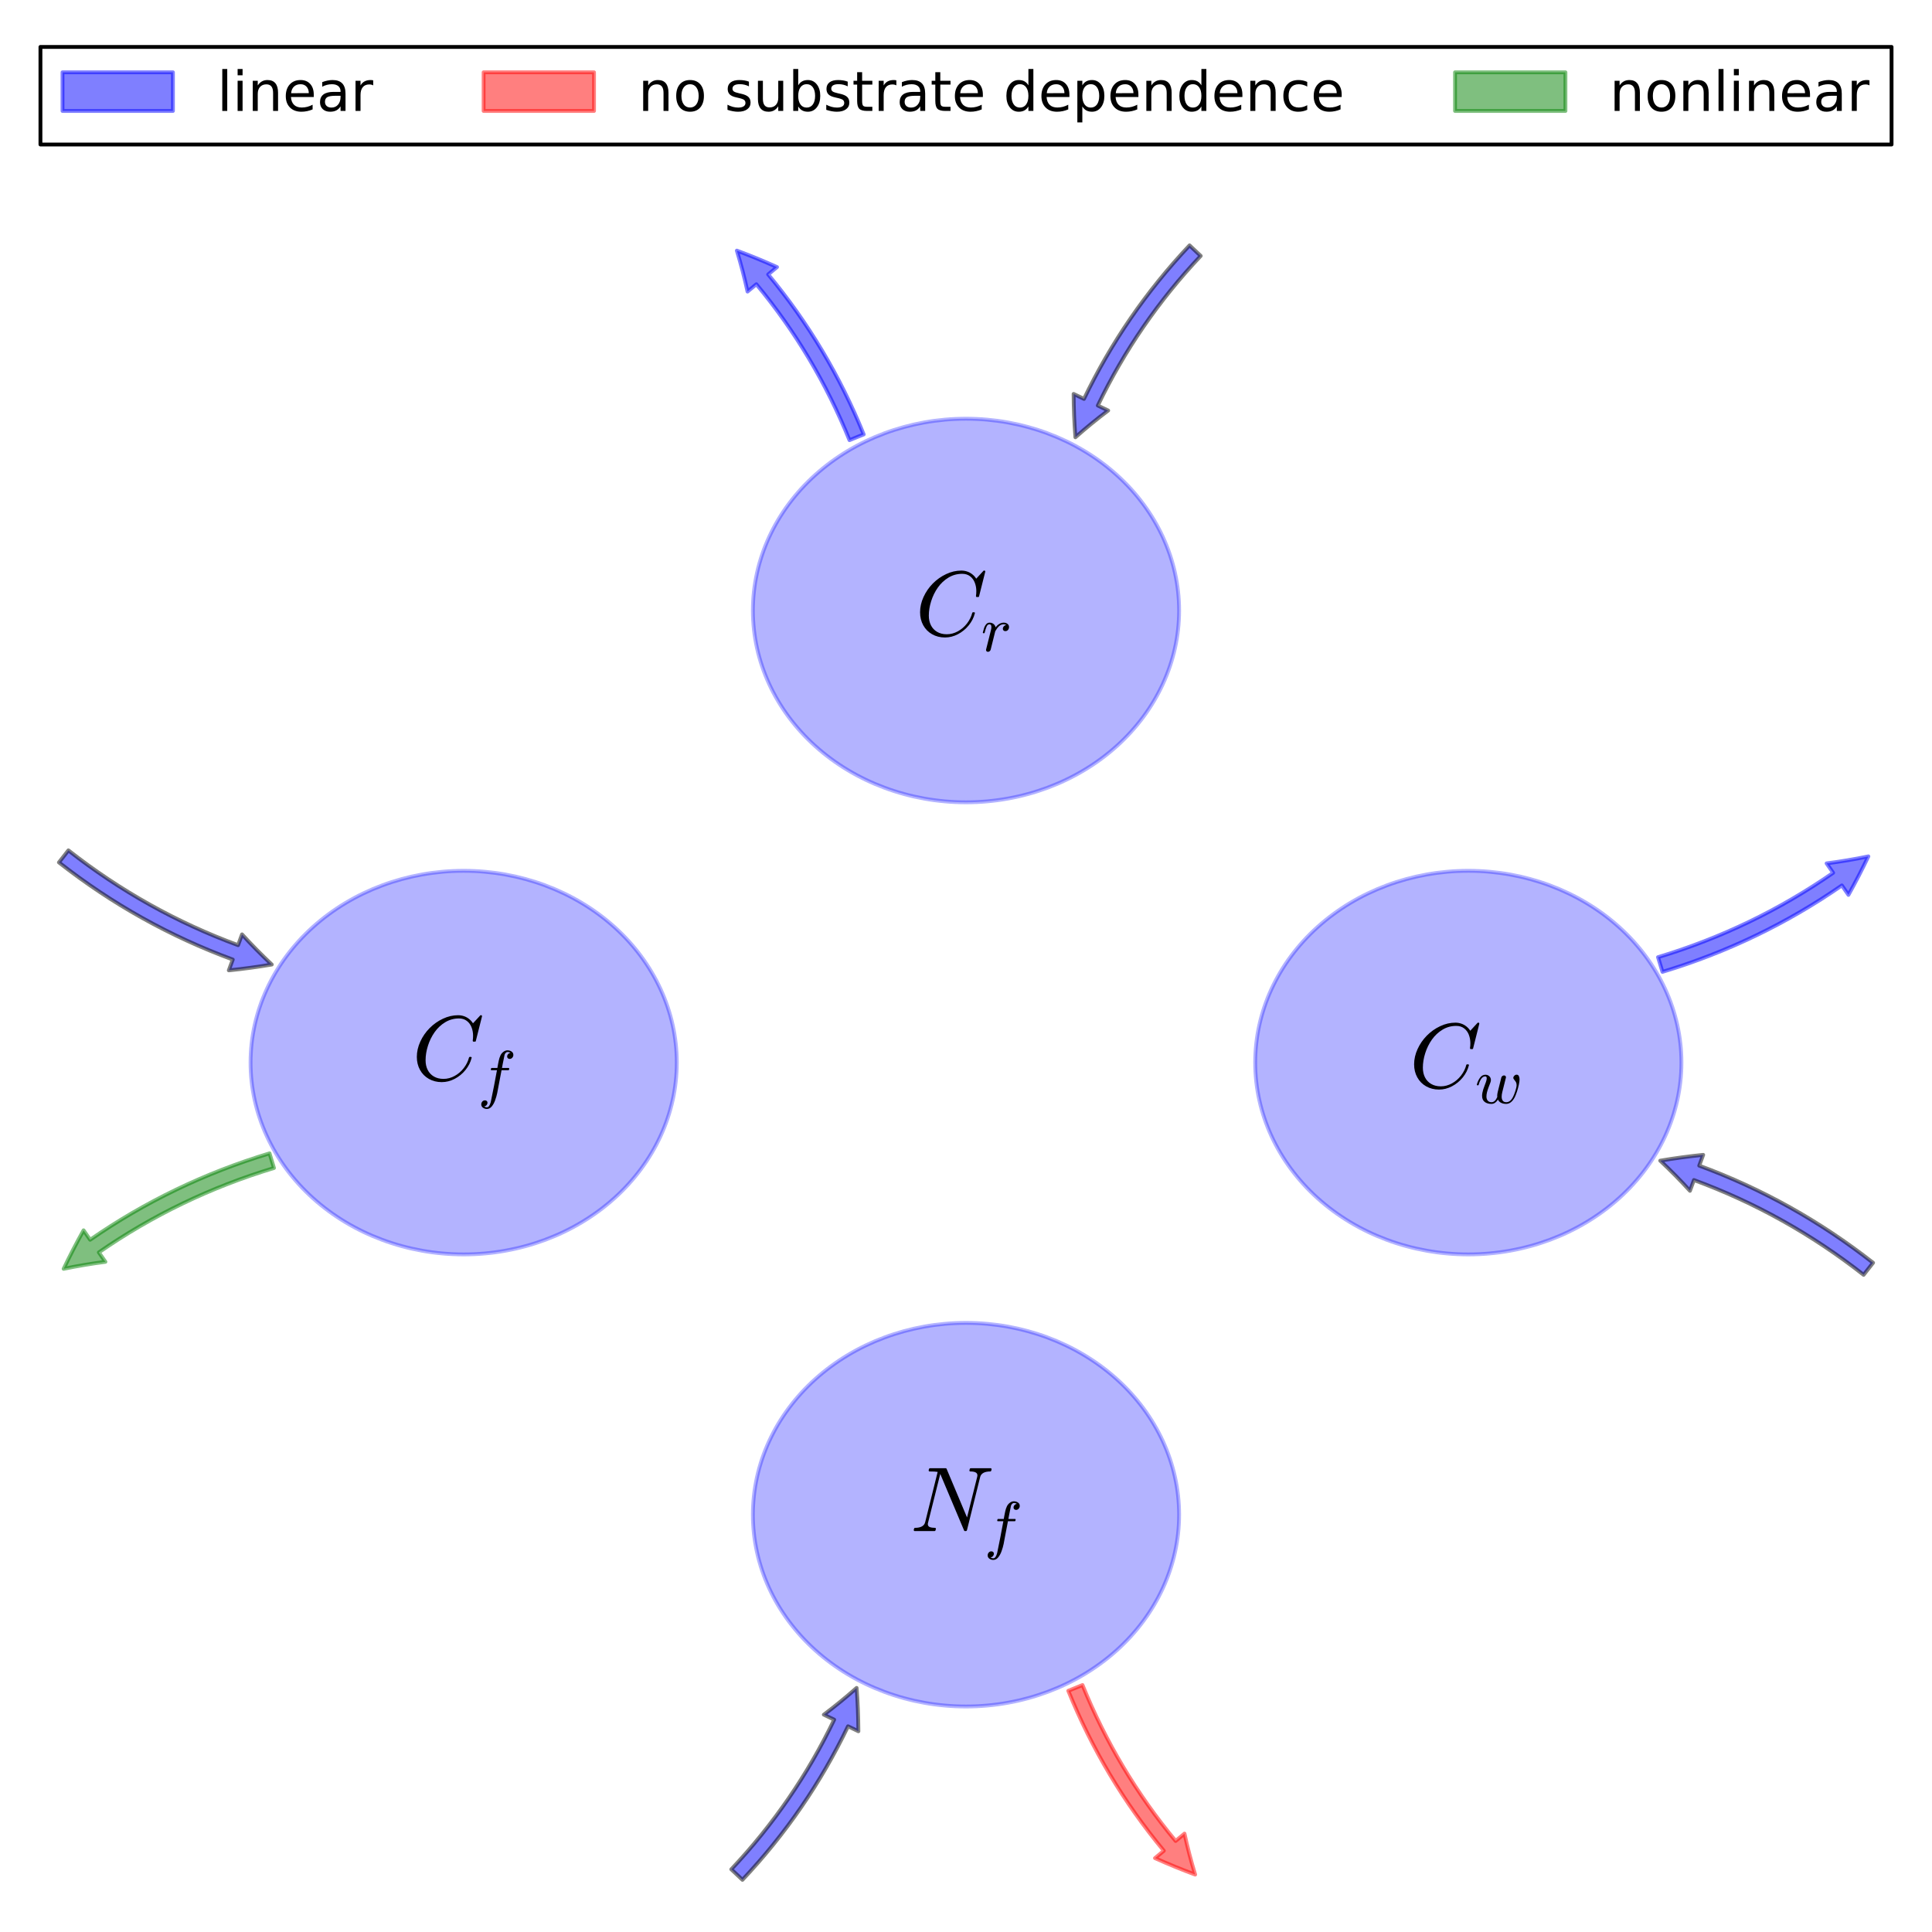<?xml version="1.0" encoding="utf-8" standalone="no"?>
<!DOCTYPE svg PUBLIC "-//W3C//DTD SVG 1.1//EN"
  "http://www.w3.org/Graphics/SVG/1.1/DTD/svg11.dtd">
<!-- Created with matplotlib (http://matplotlib.org/) -->
<svg height="504pt" version="1.1" viewBox="0 0 504 504" width="504pt" xmlns="http://www.w3.org/2000/svg" xmlns:xlink="http://www.w3.org/1999/xlink">
 <defs>
  <style type="text/css">
*{stroke-linecap:butt;stroke-linejoin:round;stroke-miterlimit:100000;}
  </style>
 </defs>
 <g id="figure_1">
  <g id="patch_1">
   <path d="M 0 504 
L 504 504 
L 504 0 
L 0 0 
z
" style="fill:#ffffff;"/>
  </g>
  <g id="axes_1">
   <g id="patch_2">
    <path clip-path="url(#p2bd4781e1b)" d="M 120.96 327.236 
C 135.704 327.236 149.846 321.964 160.272 312.581 
C 170.698 303.198 176.556 290.47 176.556 277.2 
C 176.556 263.93 170.698 251.202 160.272 241.819 
C 149.846 232.436 135.704 227.164 120.96 227.164 
C 106.216 227.164 92.074 232.436 81.648 241.819 
C 71.222 251.202 65.364 263.93 65.364 277.2 
C 65.364 290.47 71.222 303.198 81.648 312.581 
C 92.074 321.964 106.216 327.236 120.96 327.236 
z
" style="fill:#0000ff;opacity:0.3;stroke:#0000ff;stroke-linejoin:miter;"/>
   </g>
   <g id="patch_3">
    <path clip-path="url(#p2bd4781e1b)" d="M 17.84 221.832 
Q 38.132 237.743 62.105 246.565 
L 63.141 243.75 
Q 66.81 247.766 70.897 251.615 
Q 65.363 252.557 59.688 253.135 
L 60.724 250.319 
Q 36.16 241.28 15.372 224.98 
L 17.84 221.832 
z
" style="fill:#0000ff;opacity:0.5;stroke:#000000;stroke-linecap:round;"/>
   </g>
   <g id="patch_4">
    <path clip-path="url(#p2bd4781e1b)" d="M 71.47 304.701 
Q 46.786 312.16 25.787 326.706 
L 27.495 329.172 
Q 22.1 329.865 16.601 330.997 
Q 19.011 325.928 21.801 320.952 
L 23.509 323.418 
Q 45.026 308.514 70.313 300.872 
L 71.47 304.701 
z
" style="fill:#008000;opacity:0.5;stroke:#008000;stroke-linecap:round;"/>
   </g>
   <g id="patch_5">
    <path clip-path="url(#p2bd4781e1b)" d="M 252 209.3 
C 266.744 209.3 280.886 204.028 291.312 194.645 
C 301.738 185.262 307.596 172.534 307.596 159.264 
C 307.596 145.994 301.738 133.266 291.312 123.883 
C 280.886 114.5 266.744 109.228 252 109.228 
C 237.256 109.228 223.114 114.5 212.688 123.883 
C 202.262 133.266 196.404 145.994 196.404 159.264 
C 196.404 172.534 202.262 185.262 212.688 194.645 
C 223.114 204.028 237.256 209.3 252 209.3 
z
" style="fill:#0000ff;opacity:0.3;stroke:#0000ff;stroke-linejoin:miter;"/>
   </g>
   <g id="patch_6">
    <path clip-path="url(#p2bd4781e1b)" d="M 313.23 66.752 
Q 296.711 84.289 286.384 105.794 
L 289.089 107.093 
Q 284.745 110.357 280.537 114.076 
Q 280.107 108.477 280.074 102.764 
L 282.778 104.063 
Q 293.374 81.998 310.318 64.009 
L 313.23 66.752 
z
" style="fill:#0000ff;opacity:0.5;stroke:#000000;stroke-linecap:round;"/>
   </g>
   <g id="patch_7">
    <path clip-path="url(#p2bd4781e1b)" d="M 221.608 114.824 
Q 212.555 92.498 197.313 74.146 
L 195.005 76.062 
Q 193.849 70.754 192.223 65.378 
Q 197.491 67.321 202.698 69.673 
L 200.39 71.59 
Q 216.029 90.42 225.315 113.321 
L 221.608 114.824 
z
" style="fill:#0000ff;opacity:0.5;stroke:#0000ff;stroke-linecap:round;"/>
   </g>
   <g id="patch_8">
    <path clip-path="url(#p2bd4781e1b)" d="M 383.04 327.236 
C 397.784 327.236 411.926 321.964 422.352 312.581 
C 432.778 303.198 438.636 290.47 438.636 277.2 
C 438.636 263.93 432.778 251.202 422.352 241.819 
C 411.926 232.436 397.784 227.164 383.04 227.164 
C 368.296 227.164 354.154 232.436 343.728 241.819 
C 333.302 251.202 327.444 263.93 327.444 277.2 
C 327.444 290.47 333.302 303.198 343.728 312.581 
C 354.154 321.964 368.296 327.236 383.04 327.236 
z
" style="fill:#0000ff;opacity:0.3;stroke:#0000ff;stroke-linejoin:miter;"/>
   </g>
   <g id="patch_9">
    <path clip-path="url(#p2bd4781e1b)" d="M 486.16 332.568 
Q 465.868 316.657 441.895 307.835 
L 440.859 310.65 
Q 437.19 306.634 433.103 302.785 
Q 438.637 301.843 444.312 301.265 
L 443.276 304.081 
Q 467.84 313.12 488.628 329.42 
L 486.16 332.568 
z
" style="fill:#0000ff;opacity:0.5;stroke:#000000;stroke-linecap:round;"/>
   </g>
   <g id="patch_10">
    <path clip-path="url(#p2bd4781e1b)" d="M 432.53 249.699 
Q 457.214 242.24 478.213 227.694 
L 476.505 225.228 
Q 481.9 224.535 487.399 223.403 
Q 484.989 228.472 482.199 233.448 
L 480.491 230.982 
Q 458.974 245.886 433.687 253.528 
L 432.53 249.699 
z
" style="fill:#0000ff;opacity:0.5;stroke:#0000ff;stroke-linecap:round;"/>
   </g>
   <g id="patch_11">
    <path clip-path="url(#p2bd4781e1b)" d="M 252 445.172 
C 266.744 445.172 280.886 439.9 291.312 430.517 
C 301.738 421.134 307.596 408.406 307.596 395.136 
C 307.596 381.866 301.738 369.138 291.312 359.755 
C 280.886 350.372 266.744 345.1 252 345.1 
C 237.256 345.1 223.114 350.372 212.688 359.755 
C 202.262 369.138 196.404 381.866 196.404 395.136 
C 196.404 408.406 202.262 421.134 212.688 430.517 
C 223.114 439.9 237.256 445.172 252 445.172 
z
" style="fill:#0000ff;opacity:0.3;stroke:#0000ff;stroke-linejoin:miter;"/>
   </g>
   <g id="patch_12">
    <path clip-path="url(#p2bd4781e1b)" d="M 190.77 487.648 
Q 207.289 470.111 217.616 448.606 
L 214.911 447.307 
Q 219.255 444.043 223.463 440.324 
Q 223.893 445.923 223.926 451.636 
L 221.222 450.337 
Q 210.626 472.402 193.682 490.391 
L 190.77 487.648 
z
" style="fill:#0000ff;opacity:0.5;stroke:#000000;stroke-linecap:round;"/>
   </g>
   <g id="patch_13">
    <path clip-path="url(#p2bd4781e1b)" d="M 282.392 439.576 
Q 291.445 461.902 306.687 480.254 
L 308.995 478.338 
Q 310.151 483.646 311.777 489.022 
Q 306.509 487.079 301.302 484.727 
L 303.61 482.81 
Q 287.971 463.98 278.685 441.079 
L 282.392 439.576 
z
" style="fill:#ff0000;opacity:0.5;stroke:#ff0000;stroke-linecap:round;"/>
   </g>
   <g id="text_1">
    <!-- $C_{f}$ -->
    <defs>
     <path d="M 9.719 -16.5 
Q 11.578 -17.922 14.203 -17.922 
Q 17.781 -17.922 20.016 -10.016 
Q 20.953 -6.203 25.094 15.094 
L 29.688 39.594 
L 21.094 39.594 
Q 20.125 39.594 20.125 40.922 
Q 20.516 43.109 21.391 43.109 
L 30.328 43.109 
L 31.5 49.609 
Q 32.078 52.641 32.562 54.812 
Q 33.062 56.984 33.625 58.828 
Q 34.188 60.688 35.297 62.984 
Q 37.016 66.266 39.922 68.391 
Q 42.828 70.516 46.188 70.516 
Q 48.391 70.516 50.469 69.703 
Q 52.547 68.891 53.859 67.281 
Q 55.172 65.672 55.172 63.484 
Q 55.172 60.938 53.484 59.047 
Q 51.812 57.172 49.422 57.172 
Q 47.797 57.172 46.656 58.172 
Q 45.516 59.188 45.516 60.797 
Q 45.516 62.984 47 64.625 
Q 48.484 66.266 50.688 66.5 
Q 48.828 67.922 46.094 67.922 
Q 44.578 67.922 43.234 66.5 
Q 41.891 65.094 41.5 63.484 
Q 40.875 60.938 38.719 49.703 
L 37.5 43.109 
L 47.797 43.109 
Q 48.781 43.109 48.781 41.797 
Q 48.734 41.547 48.578 40.938 
Q 48.438 40.328 48.172 39.953 
Q 47.906 39.594 47.516 39.594 
L 36.812 39.594 
L 32.172 15.188 
Q 31.297 9.859 30.141 4.359 
Q 29 -1.125 26.922 -6.906 
Q 24.859 -12.703 21.625 -16.609 
Q 18.406 -20.516 14.016 -20.516 
Q 10.641 -20.516 7.984 -18.578 
Q 5.328 -16.656 5.328 -13.484 
Q 5.328 -10.938 6.953 -9.047 
Q 8.594 -7.172 11.078 -7.172 
Q 12.75 -7.172 13.859 -8.172 
Q 14.984 -9.188 14.984 -10.797 
Q 14.984 -12.938 13.391 -14.719 
Q 11.812 -16.5 9.719 -16.5 
" id="Cmmi10-66"/>
     <path d="M 14.594 21.578 
Q 14.594 15.578 16.906 11.016 
Q 19.234 6.453 23.656 3.875 
Q 28.078 1.312 34.078 1.312 
Q 40.375 1.312 46.203 4.531 
Q 52.047 7.766 56.172 13.156 
Q 60.297 18.562 61.812 24.609 
Q 62.016 25.203 62.594 25.203 
L 63.812 25.203 
Q 64.203 25.203 64.453 24.922 
Q 64.703 24.656 64.703 24.312 
Q 64.703 24.219 64.594 24.031 
Q 62.891 17.094 57.984 11.016 
Q 53.078 4.938 46.234 1.359 
Q 39.406 -2.203 32.172 -2.203 
Q 24.359 -2.203 18.156 1.312 
Q 11.969 4.828 8.516 11.078 
Q 5.078 17.328 5.078 25.203 
Q 5.078 33.594 8.828 41.812 
Q 12.594 50.047 18.938 56.469 
Q 25.297 62.891 33.422 66.703 
Q 41.547 70.516 49.906 70.516 
Q 53.219 70.516 56.25 69.5 
Q 59.281 68.5 61.859 66.453 
Q 64.453 64.406 66.109 61.719 
L 74.031 70.312 
Q 74.031 70.516 74.516 70.516 
L 75.094 70.516 
Q 75.484 70.516 75.734 70.172 
Q 75.984 69.828 75.984 69.484 
L 69.188 42.484 
Q 69.188 41.797 68.406 41.797 
L 66.609 41.797 
Q 65.828 41.797 65.828 42.922 
Q 66.219 45.125 66.219 48.188 
Q 66.219 53.078 64.547 57.391 
Q 62.891 61.719 59.391 64.359 
Q 55.906 67 50.875 67 
Q 42.719 67 35.938 62.891 
Q 29.156 58.797 24.438 52.125 
Q 19.734 45.453 17.156 37.328 
Q 14.594 29.203 14.594 21.578 
" id="Cmmi10-43"/>
    </defs>
    <g transform="translate(107.52 281.88)scale(0.24 -0.24)">
     <use transform="translate(0.0 0.484)" xlink:href="#Cmmi10-43"/>
     <use transform="translate(71.387 -16.522)scale(0.7)" xlink:href="#Cmmi10-66"/>
    </g>
   </g>
   <g id="text_2">
    <!-- $C_{r}$ -->
    <defs>
     <path d="M 7.719 1.703 
Q 7.719 2.297 7.812 2.594 
L 15.281 32.422 
Q 16.016 35.203 16.016 37.312 
Q 16.016 41.609 13.094 41.609 
Q 9.969 41.609 8.453 37.859 
Q 6.938 34.125 5.516 28.422 
Q 5.516 28.125 5.219 27.953 
Q 4.938 27.781 4.688 27.781 
L 3.516 27.781 
Q 3.172 27.781 2.922 28.141 
Q 2.688 28.516 2.688 28.812 
Q 3.766 33.156 4.766 36.172 
Q 5.766 39.203 7.891 41.688 
Q 10.016 44.188 13.188 44.188 
Q 16.656 44.188 19.266 42.188 
Q 21.875 40.188 22.516 36.922 
Q 25.047 40.234 28.297 42.203 
Q 31.547 44.188 35.406 44.188 
Q 38.578 44.188 40.984 42.328 
Q 43.406 40.484 43.406 37.312 
Q 43.406 34.766 41.812 32.875 
Q 40.234 31 37.594 31 
Q 35.984 31 34.891 32 
Q 33.797 33.016 33.797 34.625 
Q 33.797 36.812 35.406 38.547 
Q 37.016 40.281 39.109 40.281 
Q 37.5 41.609 35.203 41.609 
Q 30.906 41.609 27.734 38.547 
Q 24.562 35.5 22.016 30.812 
L 14.891 2.203 
Q 14.547 0.828 13.344 -0.141 
Q 12.156 -1.125 10.688 -1.125 
Q 9.469 -1.125 8.594 -0.344 
Q 7.719 0.438 7.719 1.703 
" id="Cmmi10-72"/>
    </defs>
    <g transform="translate(238.8 165.887)scale(0.24 -0.24)">
     <use transform="translate(0.0 0.484)" xlink:href="#Cmmi10-43"/>
     <use transform="translate(71.387 -16.522)scale(0.7)" xlink:href="#Cmmi10-72"/>
    </g>
   </g>
   <g id="text_3">
    <!-- $C_{w}$ -->
    <defs>
     <path d="M 10.797 11.625 
Q 10.797 13.719 11.359 16.453 
Q 11.922 19.188 12.594 21.312 
Q 13.281 23.438 14.906 27.828 
Q 16.547 32.234 16.703 32.625 
Q 18.016 36.281 18.016 38.625 
Q 18.016 41.609 15.828 41.609 
Q 11.859 41.609 9.297 37.531 
Q 6.734 33.453 5.516 28.422 
Q 5.328 27.781 4.688 27.781 
L 3.516 27.781 
Q 2.688 27.781 2.688 28.719 
L 2.688 29 
Q 4.297 34.969 7.609 39.578 
Q 10.938 44.188 16.016 44.188 
Q 19.578 44.188 22.047 41.844 
Q 24.516 39.5 24.516 35.891 
Q 24.516 34.031 23.688 31.984 
Q 22.516 28.953 20.922 24.703 
Q 19.344 20.453 18.453 16.984 
Q 17.578 13.531 17.578 10.297 
Q 17.578 6.391 19.625 3.953 
Q 21.688 1.516 25.594 1.516 
Q 30.906 1.516 34.422 9.625 
Q 34.281 10.203 34.281 11.281 
Q 34.281 13.969 35.109 17.391 
L 40.719 39.891 
Q 41.062 41.219 42.281 42.156 
Q 43.5 43.109 44.922 43.109 
Q 46.094 43.109 47 42.328 
Q 47.906 41.547 47.906 40.281 
Q 47.906 39.703 47.797 39.5 
L 42.188 17.188 
Q 41.219 13.188 41.219 10.016 
Q 41.219 6.25 42.938 3.875 
Q 44.672 1.516 48.391 1.516 
Q 54.828 1.516 58.984 10.016 
Q 60.547 13.031 62.469 18.938 
Q 64.406 24.859 64.406 27.984 
Q 64.406 30.859 63.469 32.547 
Q 62.547 34.234 60.906 36.188 
Q 59.281 38.141 59.281 39.109 
Q 59.281 41.016 60.906 42.641 
Q 62.547 44.281 64.5 44.281 
Q 66.891 44.281 67.938 42.078 
Q 69 39.891 69 37.109 
Q 69 33.734 67.875 28.531 
Q 66.75 23.344 65.031 18.094 
Q 63.328 12.844 61.812 9.719 
Q 56.344 -1.125 48.188 -1.125 
Q 44 -1.125 40.531 0.484 
Q 37.062 2.094 35.406 5.609 
Q 33.797 2.734 31.172 0.797 
Q 28.562 -1.125 25.391 -1.125 
Q 18.797 -1.125 14.797 2.016 
Q 10.797 5.172 10.797 11.625 
" id="Cmmi10-77"/>
    </defs>
    <g transform="translate(367.68 283.822)scale(0.24 -0.24)">
     <use transform="translate(0.0 0.484)" xlink:href="#Cmmi10-43"/>
     <use transform="translate(71.387 -16.522)scale(0.7)" xlink:href="#Cmmi10-77"/>
    </g>
   </g>
   <g id="text_4">
    <!-- $N_{f}$ -->
    <defs>
     <path d="M 4.688 0 
Q 3.719 0 3.719 1.312 
Q 3.766 1.562 3.906 2.172 
Q 4.047 2.781 4.312 3.141 
Q 4.594 3.516 4.984 3.516 
Q 14.547 3.516 16.109 9.625 
L 29.688 64.312 
Q 26.906 64.797 20.906 64.797 
Q 19.922 64.797 19.922 66.109 
Q 19.969 66.359 20.109 66.969 
Q 20.266 67.578 20.531 67.938 
Q 20.797 68.312 21.188 68.312 
L 38.484 68.312 
Q 39.203 68.312 39.406 67.672 
L 61.625 14.797 
L 72.703 59.078 
Q 72.906 60.156 72.906 60.594 
Q 72.906 64.797 65.188 64.797 
Q 64.203 64.797 64.203 66.109 
Q 64.547 67.391 64.734 67.844 
Q 64.938 68.312 65.922 68.312 
L 87.312 68.312 
Q 88.281 68.312 88.281 67 
Q 88.234 66.75 88.078 66.141 
Q 87.938 65.531 87.672 65.156 
Q 87.406 64.797 87.016 64.797 
Q 77.438 64.797 75.875 58.688 
L 61.531 0.875 
Q 61.188 0 60.5 0 
L 59.281 0 
Q 58.594 0 58.406 0.688 
L 32.906 61.188 
L 32.719 61.812 
Q 32.516 62.016 32.516 62.109 
L 19.281 9.188 
Q 19.188 8.938 19.141 8.562 
Q 19.094 8.203 19 7.719 
Q 19 5.125 21.234 4.312 
Q 23.484 3.516 26.812 3.516 
Q 27.781 3.516 27.781 2.203 
Q 27.438 0.828 27.188 0.406 
Q 26.953 0 26.125 0 
z
" id="Cmmi10-4e"/>
    </defs>
    <g transform="translate(237.48 399.576)scale(0.24 -0.24)">
     <use transform="translate(0.0 0.688)" xlink:href="#Cmmi10-4e"/>
     <use transform="translate(80.322 -16.319)scale(0.7)" xlink:href="#Cmmi10-66"/>
    </g>
   </g>
   <g id="legend_1">
    <g id="patch_14">
     <path d="M 10.55 37.697 
L 493.45 37.697 
L 493.45 12.24 
L 10.55 12.24 
z
" style="fill:#ffffff;stroke:#000000;stroke-linejoin:miter;"/>
    </g>
    <g id="patch_15">
     <path d="M 16.31 28.942 
L 45.11 28.942 
L 45.11 18.862 
L 16.31 18.862 
z
" style="fill:#0000ff;opacity:0.5;stroke:#0000ff;stroke-linejoin:miter;"/>
    </g>
    <g id="text_5">
     <!-- linear -->
     <defs>
      <path d="M 9.422 54.688 
L 18.406 54.688 
L 18.406 0 
L 9.422 0 
z
M 9.422 75.984 
L 18.406 75.984 
L 18.406 64.594 
L 9.422 64.594 
z
" id="BitstreamVeraSans-Roman-69"/>
      <path d="M 9.422 75.984 
L 18.406 75.984 
L 18.406 0 
L 9.422 0 
z
" id="BitstreamVeraSans-Roman-6c"/>
      <path d="M 34.281 27.484 
Q 23.391 27.484 19.188 25 
Q 14.984 22.516 14.984 16.5 
Q 14.984 11.719 18.141 8.906 
Q 21.297 6.109 26.703 6.109 
Q 34.188 6.109 38.703 11.406 
Q 43.219 16.703 43.219 25.484 
L 43.219 27.484 
z
M 52.203 31.203 
L 52.203 0 
L 43.219 0 
L 43.219 8.297 
Q 40.141 3.328 35.547 0.953 
Q 30.953 -1.422 24.312 -1.422 
Q 15.922 -1.422 10.953 3.297 
Q 6 8.016 6 15.922 
Q 6 25.141 12.172 29.828 
Q 18.359 34.516 30.609 34.516 
L 43.219 34.516 
L 43.219 35.406 
Q 43.219 41.609 39.141 45 
Q 35.062 48.391 27.688 48.391 
Q 23 48.391 18.547 47.266 
Q 14.109 46.141 10.016 43.891 
L 10.016 52.203 
Q 14.938 54.109 19.578 55.047 
Q 24.219 56 28.609 56 
Q 40.484 56 46.344 49.844 
Q 52.203 43.703 52.203 31.203 
" id="BitstreamVeraSans-Roman-61"/>
      <path d="M 54.891 33.016 
L 54.891 0 
L 45.906 0 
L 45.906 32.719 
Q 45.906 40.484 42.875 44.328 
Q 39.844 48.188 33.797 48.188 
Q 26.516 48.188 22.312 43.547 
Q 18.109 38.922 18.109 30.906 
L 18.109 0 
L 9.078 0 
L 9.078 54.688 
L 18.109 54.688 
L 18.109 46.188 
Q 21.344 51.125 25.703 53.562 
Q 30.078 56 35.797 56 
Q 45.219 56 50.047 50.172 
Q 54.891 44.344 54.891 33.016 
" id="BitstreamVeraSans-Roman-6e"/>
      <path d="M 56.203 29.594 
L 56.203 25.203 
L 14.891 25.203 
Q 15.484 15.922 20.484 11.062 
Q 25.484 6.203 34.422 6.203 
Q 39.594 6.203 44.453 7.469 
Q 49.312 8.734 54.109 11.281 
L 54.109 2.781 
Q 49.266 0.734 44.188 -0.344 
Q 39.109 -1.422 33.891 -1.422 
Q 20.797 -1.422 13.156 6.188 
Q 5.516 13.812 5.516 26.812 
Q 5.516 40.234 12.766 48.109 
Q 20.016 56 32.328 56 
Q 43.359 56 49.781 48.891 
Q 56.203 41.797 56.203 29.594 
M 47.219 32.234 
Q 47.125 39.594 43.094 43.984 
Q 39.062 48.391 32.422 48.391 
Q 24.906 48.391 20.391 44.141 
Q 15.875 39.891 15.188 32.172 
z
" id="BitstreamVeraSans-Roman-65"/>
      <path d="M 41.109 46.297 
Q 39.594 47.172 37.812 47.578 
Q 36.031 48 33.891 48 
Q 26.266 48 22.188 43.047 
Q 18.109 38.094 18.109 28.812 
L 18.109 0 
L 9.078 0 
L 9.078 54.688 
L 18.109 54.688 
L 18.109 46.188 
Q 20.953 51.172 25.484 53.578 
Q 30.031 56 36.531 56 
Q 37.453 56 38.578 55.875 
Q 39.703 55.766 41.062 55.516 
z
" id="BitstreamVeraSans-Roman-72"/>
     </defs>
     <g transform="translate(56.63 28.942)scale(0.144 -0.144)">
      <use xlink:href="#BitstreamVeraSans-Roman-6c"/>
      <use x="27.783" xlink:href="#BitstreamVeraSans-Roman-69"/>
      <use x="55.566" xlink:href="#BitstreamVeraSans-Roman-6e"/>
      <use x="118.945" xlink:href="#BitstreamVeraSans-Roman-65"/>
      <use x="180.469" xlink:href="#BitstreamVeraSans-Roman-61"/>
      <use x="241.748" xlink:href="#BitstreamVeraSans-Roman-72"/>
     </g>
    </g>
    <g id="patch_16">
     <path d="M 126.162 28.942 
L 154.962 28.942 
L 154.962 18.862 
L 126.162 18.862 
z
" style="fill:#ff0000;opacity:0.5;stroke:#ff0000;stroke-linejoin:miter;"/>
    </g>
    <g id="text_6">
     <!-- no substrate dependence -->
     <defs>
      <path d="M 18.312 70.219 
L 18.312 54.688 
L 36.812 54.688 
L 36.812 47.703 
L 18.312 47.703 
L 18.312 18.016 
Q 18.312 11.328 20.141 9.422 
Q 21.969 7.516 27.594 7.516 
L 36.812 7.516 
L 36.812 0 
L 27.594 0 
Q 17.188 0 13.234 3.875 
Q 9.281 7.766 9.281 18.016 
L 9.281 47.703 
L 2.688 47.703 
L 2.688 54.688 
L 9.281 54.688 
L 9.281 70.219 
z
" id="BitstreamVeraSans-Roman-74"/>
      <path d="M 48.688 27.297 
Q 48.688 37.203 44.609 42.844 
Q 40.531 48.484 33.406 48.484 
Q 26.266 48.484 22.188 42.844 
Q 18.109 37.203 18.109 27.297 
Q 18.109 17.391 22.188 11.75 
Q 26.266 6.109 33.406 6.109 
Q 40.531 6.109 44.609 11.75 
Q 48.688 17.391 48.688 27.297 
M 18.109 46.391 
Q 20.953 51.266 25.266 53.625 
Q 29.594 56 35.594 56 
Q 45.562 56 51.781 48.094 
Q 58.016 40.188 58.016 27.297 
Q 58.016 14.406 51.781 6.484 
Q 45.562 -1.422 35.594 -1.422 
Q 29.594 -1.422 25.266 0.953 
Q 20.953 3.328 18.109 8.203 
L 18.109 0 
L 9.078 0 
L 9.078 75.984 
L 18.109 75.984 
z
" id="BitstreamVeraSans-Roman-62"/>
      <path d="M 8.5 21.578 
L 8.5 54.688 
L 17.484 54.688 
L 17.484 21.922 
Q 17.484 14.156 20.5 10.266 
Q 23.531 6.391 29.594 6.391 
Q 36.859 6.391 41.078 11.031 
Q 45.312 15.672 45.312 23.688 
L 45.312 54.688 
L 54.297 54.688 
L 54.297 0 
L 45.312 0 
L 45.312 8.406 
Q 42.047 3.422 37.719 1 
Q 33.406 -1.422 27.688 -1.422 
Q 18.266 -1.422 13.375 4.438 
Q 8.5 10.297 8.5 21.578 
" id="BitstreamVeraSans-Roman-75"/>
      <path d="M 30.609 48.391 
Q 23.391 48.391 19.188 42.75 
Q 14.984 37.109 14.984 27.297 
Q 14.984 17.484 19.156 11.844 
Q 23.344 6.203 30.609 6.203 
Q 37.797 6.203 41.984 11.859 
Q 46.188 17.531 46.188 27.297 
Q 46.188 37.016 41.984 42.703 
Q 37.797 48.391 30.609 48.391 
M 30.609 56 
Q 42.328 56 49.016 48.375 
Q 55.719 40.766 55.719 27.297 
Q 55.719 13.875 49.016 6.219 
Q 42.328 -1.422 30.609 -1.422 
Q 18.844 -1.422 12.172 6.219 
Q 5.516 13.875 5.516 27.297 
Q 5.516 40.766 12.172 48.375 
Q 18.844 56 30.609 56 
" id="BitstreamVeraSans-Roman-6f"/>
      <path d="M 48.781 52.594 
L 48.781 44.188 
Q 44.969 46.297 41.141 47.344 
Q 37.312 48.391 33.406 48.391 
Q 24.656 48.391 19.812 42.844 
Q 14.984 37.312 14.984 27.297 
Q 14.984 17.281 19.812 11.734 
Q 24.656 6.203 33.406 6.203 
Q 37.312 6.203 41.141 7.25 
Q 44.969 8.297 48.781 10.406 
L 48.781 2.094 
Q 45.016 0.344 40.984 -0.531 
Q 36.969 -1.422 32.422 -1.422 
Q 20.062 -1.422 12.781 6.344 
Q 5.516 14.109 5.516 27.297 
Q 5.516 40.672 12.859 48.328 
Q 20.219 56 33.016 56 
Q 37.156 56 41.109 55.141 
Q 45.062 54.297 48.781 52.594 
" id="BitstreamVeraSans-Roman-63"/>
      <path d="M 18.109 8.203 
L 18.109 -20.797 
L 9.078 -20.797 
L 9.078 54.688 
L 18.109 54.688 
L 18.109 46.391 
Q 20.953 51.266 25.266 53.625 
Q 29.594 56 35.594 56 
Q 45.562 56 51.781 48.094 
Q 58.016 40.188 58.016 27.297 
Q 58.016 14.406 51.781 6.484 
Q 45.562 -1.422 35.594 -1.422 
Q 29.594 -1.422 25.266 0.953 
Q 20.953 3.328 18.109 8.203 
M 48.688 27.297 
Q 48.688 37.203 44.609 42.844 
Q 40.531 48.484 33.406 48.484 
Q 26.266 48.484 22.188 42.844 
Q 18.109 37.203 18.109 27.297 
Q 18.109 17.391 22.188 11.75 
Q 26.266 6.109 33.406 6.109 
Q 40.531 6.109 44.609 11.75 
Q 48.688 17.391 48.688 27.297 
" id="BitstreamVeraSans-Roman-70"/>
      <path d="M 45.406 46.391 
L 45.406 75.984 
L 54.391 75.984 
L 54.391 0 
L 45.406 0 
L 45.406 8.203 
Q 42.578 3.328 38.25 0.953 
Q 33.938 -1.422 27.875 -1.422 
Q 17.969 -1.422 11.734 6.484 
Q 5.516 14.406 5.516 27.297 
Q 5.516 40.188 11.734 48.094 
Q 17.969 56 27.875 56 
Q 33.938 56 38.25 53.625 
Q 42.578 51.266 45.406 46.391 
M 14.797 27.297 
Q 14.797 17.391 18.875 11.75 
Q 22.953 6.109 30.078 6.109 
Q 37.203 6.109 41.297 11.75 
Q 45.406 17.391 45.406 27.297 
Q 45.406 37.203 41.297 42.844 
Q 37.203 48.484 30.078 48.484 
Q 22.953 48.484 18.875 42.844 
Q 14.797 37.203 14.797 27.297 
" id="BitstreamVeraSans-Roman-64"/>
      <path id="BitstreamVeraSans-Roman-20"/>
      <path d="M 44.281 53.078 
L 44.281 44.578 
Q 40.484 46.531 36.375 47.5 
Q 32.281 48.484 27.875 48.484 
Q 21.188 48.484 17.844 46.438 
Q 14.5 44.391 14.5 40.281 
Q 14.5 37.156 16.891 35.375 
Q 19.281 33.594 26.516 31.984 
L 29.594 31.297 
Q 39.156 29.25 43.188 25.516 
Q 47.219 21.781 47.219 15.094 
Q 47.219 7.469 41.188 3.016 
Q 35.156 -1.422 24.609 -1.422 
Q 20.219 -1.422 15.453 -0.562 
Q 10.688 0.297 5.422 2 
L 5.422 11.281 
Q 10.406 8.688 15.234 7.391 
Q 20.062 6.109 24.812 6.109 
Q 31.156 6.109 34.562 8.281 
Q 37.984 10.453 37.984 14.406 
Q 37.984 18.062 35.516 20.016 
Q 33.062 21.969 24.703 23.781 
L 21.578 24.516 
Q 13.234 26.266 9.516 29.906 
Q 5.812 33.547 5.812 39.891 
Q 5.812 47.609 11.281 51.797 
Q 16.75 56 26.812 56 
Q 31.781 56 36.172 55.266 
Q 40.578 54.547 44.281 53.078 
" id="BitstreamVeraSans-Roman-73"/>
     </defs>
     <g transform="translate(166.482 28.942)scale(0.144 -0.144)">
      <use xlink:href="#BitstreamVeraSans-Roman-6e"/>
      <use x="63.379" xlink:href="#BitstreamVeraSans-Roman-6f"/>
      <use x="124.561" xlink:href="#BitstreamVeraSans-Roman-20"/>
      <use x="156.348" xlink:href="#BitstreamVeraSans-Roman-73"/>
      <use x="208.447" xlink:href="#BitstreamVeraSans-Roman-75"/>
      <use x="271.826" xlink:href="#BitstreamVeraSans-Roman-62"/>
      <use x="335.303" xlink:href="#BitstreamVeraSans-Roman-73"/>
      <use x="387.402" xlink:href="#BitstreamVeraSans-Roman-74"/>
      <use x="426.611" xlink:href="#BitstreamVeraSans-Roman-72"/>
      <use x="467.725" xlink:href="#BitstreamVeraSans-Roman-61"/>
      <use x="529.004" xlink:href="#BitstreamVeraSans-Roman-74"/>
      <use x="568.213" xlink:href="#BitstreamVeraSans-Roman-65"/>
      <use x="629.736" xlink:href="#BitstreamVeraSans-Roman-20"/>
      <use x="661.523" xlink:href="#BitstreamVeraSans-Roman-64"/>
      <use x="725.0" xlink:href="#BitstreamVeraSans-Roman-65"/>
      <use x="786.523" xlink:href="#BitstreamVeraSans-Roman-70"/>
      <use x="850.0" xlink:href="#BitstreamVeraSans-Roman-65"/>
      <use x="911.523" xlink:href="#BitstreamVeraSans-Roman-6e"/>
      <use x="974.902" xlink:href="#BitstreamVeraSans-Roman-64"/>
      <use x="1038.379" xlink:href="#BitstreamVeraSans-Roman-65"/>
      <use x="1099.902" xlink:href="#BitstreamVeraSans-Roman-6e"/>
      <use x="1163.281" xlink:href="#BitstreamVeraSans-Roman-63"/>
      <use x="1218.262" xlink:href="#BitstreamVeraSans-Roman-65"/>
     </g>
    </g>
    <g id="patch_17">
     <path d="M 379.575 28.942 
L 408.375 28.942 
L 408.375 18.862 
L 379.575 18.862 
z
" style="fill:#008000;opacity:0.5;stroke:#008000;stroke-linejoin:miter;"/>
    </g>
    <g id="text_7">
     <!-- nonlinear -->
     <g transform="translate(419.895 28.942)scale(0.144 -0.144)">
      <use xlink:href="#BitstreamVeraSans-Roman-6e"/>
      <use x="63.379" xlink:href="#BitstreamVeraSans-Roman-6f"/>
      <use x="124.561" xlink:href="#BitstreamVeraSans-Roman-6e"/>
      <use x="187.939" xlink:href="#BitstreamVeraSans-Roman-6c"/>
      <use x="215.723" xlink:href="#BitstreamVeraSans-Roman-69"/>
      <use x="243.506" xlink:href="#BitstreamVeraSans-Roman-6e"/>
      <use x="306.885" xlink:href="#BitstreamVeraSans-Roman-65"/>
      <use x="368.408" xlink:href="#BitstreamVeraSans-Roman-61"/>
      <use x="429.688" xlink:href="#BitstreamVeraSans-Roman-72"/>
     </g>
    </g>
   </g>
  </g>
 </g>
 <defs>
  <clipPath id="p2bd4781e1b">
   <rect height="453.6" width="504.0" x="0.0" y="50.4"/>
  </clipPath>
 </defs>
</svg>
